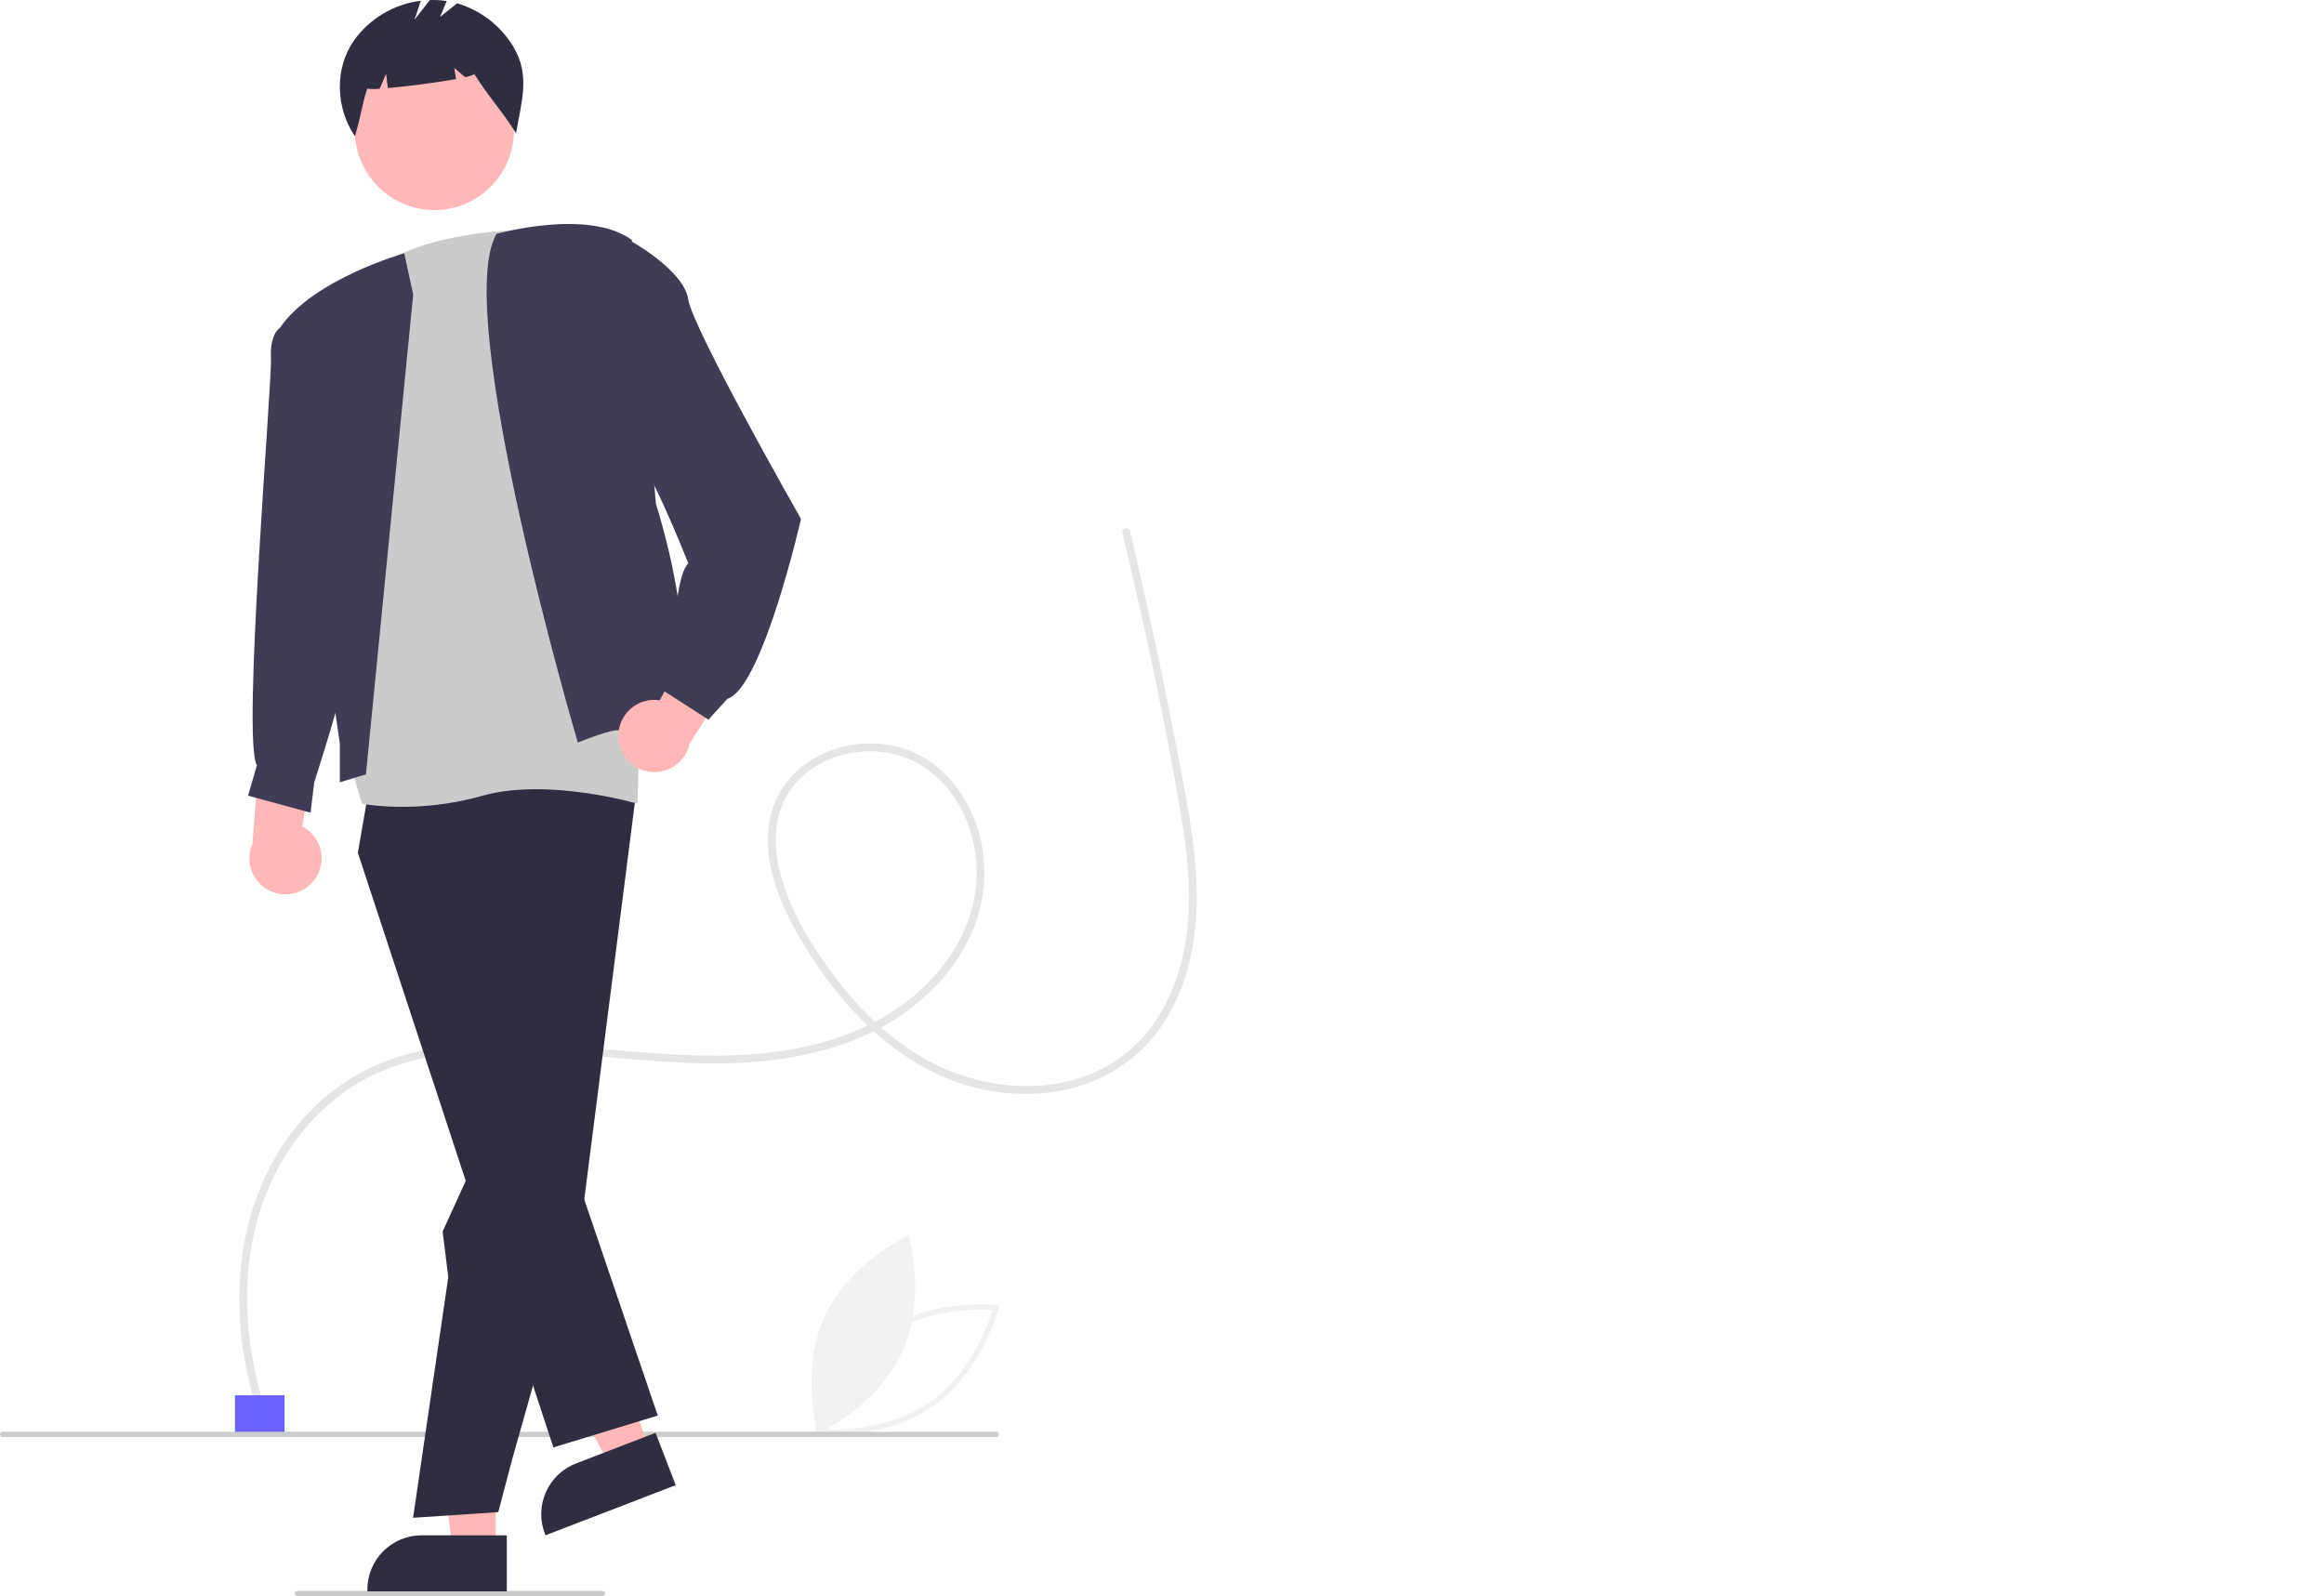 <svg width="891" height="612" viewBox="0 0 891 612" fill="none" xmlns="http://www.w3.org/2000/svg">
<g id="undraw_source_code_re_wd9m 1" clip-path="url(#clip0_24_2)">
<path id="Vector" d="M312.076 549.793L312.355 548.681C312.417 548.437 318.722 524.104 337.752 510.891C356.783 497.678 381.784 500.275 382.034 500.303L383.174 500.429L382.894 501.541C382.832 501.785 376.528 526.117 357.498 539.331C338.467 552.544 313.465 549.947 313.215 549.919L312.076 549.793ZM338.892 512.534C322.802 523.705 316.1 543.128 314.622 548.024C319.728 548.348 340.282 548.848 356.357 537.687C372.43 526.528 379.145 507.096 380.627 502.197C375.519 501.874 354.966 501.374 338.892 512.534V512.534Z" fill="#F1F1F1"/>
<path id="Vector_2" d="M345.802 518.439C336.204 539.408 313.592 549.618 313.592 549.618C313.592 549.618 306.542 525.831 316.14 504.862C325.738 483.893 348.349 473.683 348.349 473.683C348.349 473.683 355.4 497.47 345.802 518.439Z" fill="#F1F1F1"/>
<path id="Vector_3" d="M102.159 542.211C91.809 510.381 90.962 474.208 108.453 444.678C115.889 432.124 126.339 421.284 139.157 414.198C153.942 406.024 171.009 403.351 187.706 402.982C224.012 402.181 260.072 410.951 296.381 406.417C312.672 404.383 328.922 399.82 342.886 390.971C354.96 383.319 365.44 372.612 371.624 359.627C377.65 347.235 379.014 333.088 375.466 319.773C372.034 307.18 363.957 295.406 352.147 289.377C341.416 283.899 328.243 283.754 317.155 288.284C305.227 293.158 296.638 303.24 294.811 316.144C292.532 332.241 299.779 348.167 307.848 361.64C315.614 374.609 325.029 386.781 336.469 396.723C347.549 406.353 360.616 413.944 374.988 417.317C388.623 420.517 403.329 420.234 416.583 415.508C430.258 410.617 441.656 400.868 448.607 388.116C456.365 374.083 459.074 357.869 458.808 341.984C458.493 323.223 454.534 304.65 450.999 286.292C447.415 267.674 443.563 249.109 439.443 230.598C437.435 221.575 435.364 212.567 433.229 203.573C432.784 201.696 429.891 202.491 430.337 204.371C438.825 240.168 446.76 276.251 452.782 312.554C455.64 329.787 457.43 347.661 453.846 364.928C450.824 379.489 444.041 393.605 432.441 403.239C410.306 421.623 377.288 419.295 353.596 405.422C340.819 397.941 329.98 387.462 321.006 375.753C311.729 363.649 303.089 349.806 299.173 334.947C297.151 327.274 296.576 319.085 298.91 311.412C300.713 305.51 304.249 300.286 309.059 296.42C318.068 289.111 330.805 286.486 342.064 288.949C354.749 291.724 364.562 301.27 369.829 312.882C375.297 325.15 375.935 339.03 371.615 351.749C367.073 365.173 357.654 376.647 346.33 384.991C333.44 394.49 318.078 399.877 302.39 402.532C267.195 408.489 231.839 400.699 196.578 399.984C180.509 399.658 164.039 400.895 148.852 406.511C135.322 411.551 123.373 420.093 114.225 431.263C94.159 455.606 88.604 487.909 93.354 518.531C94.667 526.835 96.644 535.021 99.266 543.009C99.861 544.837 102.758 544.054 102.159 542.211L102.159 542.211Z" fill="#E5E5E5"/>
<path id="Vector_4" d="M109.106 534.972H90.106V549.972H109.106V534.972Z" fill="#6C63FF"/>
<path id="Vector_5" d="M382 550.972H1C0.735 550.972 0.48 550.867 0.293 550.679C0.105 550.492 0 550.237 0 549.972C0 549.707 0.105 549.452 0.293 549.265C0.48 549.077 0.735 548.972 1 548.972H382C382.265 548.972 382.52 549.077 382.707 549.265C382.895 549.452 383 549.707 383 549.972C383 550.237 382.895 550.492 382.707 550.679C382.52 550.867 382.265 550.972 382 550.972Z" fill="#CBCBCB"/>
<path id="Vector_6" d="M231 611.972H114C113.735 611.972 113.48 611.867 113.293 611.679C113.105 611.492 113 611.237 113 610.972C113 610.707 113.105 610.452 113.293 610.265C113.48 610.077 113.735 609.972 114 609.972H231C231.265 609.972 231.52 610.077 231.707 610.265C231.895 610.452 232 610.707 232 610.972C232 611.237 231.895 611.492 231.707 611.679C231.52 611.867 231.265 611.972 231 611.972Z" fill="#CBCBCB"/>
<path id="Vector_7" d="M120.421 337.489C121.653 335.9 122.521 334.061 122.965 332.1C123.409 330.14 123.417 328.106 122.99 326.142C122.562 324.178 121.709 322.331 120.491 320.732C119.273 319.133 117.719 317.821 115.939 316.888L123.187 268.567L100.151 279.246L96.8 323.495C95.43 326.59 95.243 330.079 96.274 333.303C97.306 336.526 99.483 339.259 102.395 340.984C105.307 342.709 108.75 343.306 112.072 342.662C115.395 342.017 118.365 340.177 120.421 337.489V337.489Z" fill="#FFB7B7"/>
<path id="Vector_8" d="M190.07 594.085L173.49 594.084L165.603 530.133L190.073 530.134L190.07 594.085Z" fill="#FFB7B7"/>
<path id="Vector_9" d="M194.299 610.157L140.838 610.155V609.479C140.838 603.96 143.031 598.668 146.933 594.765C150.835 590.863 156.128 588.671 161.646 588.671H161.648L194.3 588.672L194.299 610.157Z" fill="#2F2E41"/>
<path id="Vector_10" d="M249.331 555.947L233.847 561.911L203.476 505.027L226.328 496.225L249.331 555.947Z" fill="#FFB7B7"/>
<path id="Vector_11" d="M259.061 569.435L209.136 588.664L208.892 588.033C206.908 582.879 207.051 577.148 209.292 572.1C211.532 567.052 215.686 563.101 220.839 561.116L220.84 561.115L251.333 549.37L259.061 569.435Z" fill="#2F2E41"/>
<path id="Vector_12" d="M141.884 299.94L137.199 326.966L212.158 554.969L252.175 542.753L223.581 458.657L194.687 333.962L194.061 289.516L141.884 299.94Z" fill="#2F2E41"/>
<path id="Vector_13" d="M158.371 581.952L171.87 489.638L169.693 472.216L194.061 418.738L191.253 291.986L244.39 299.94L223.581 463.201L196.481 559.086L191.037 579.774L158.371 581.952Z" fill="#2F2E41"/>
<path id="Vector_14" d="M166.537 80.536C183.375 80.536 197.025 66.886 197.025 50.048C197.025 33.211 183.375 19.561 166.537 19.561C149.699 19.561 136.05 33.211 136.05 50.048C136.05 66.886 149.699 80.536 166.537 80.536Z" fill="#FFB8B8"/>
<path id="Vector_15" d="M196.629 17.608C191.764 9.709 184.15 3.888 175.251 1.266L168.715 6.494L171.256 0.396C169.119 0.07 166.957 -0.055 164.796 0.022L158.915 7.583L161.35 0.281C156.247 0.915 151.33 2.6 146.911 5.229C142.492 7.858 138.665 11.374 135.672 15.555C128.187 26.347 128.688 41.349 136.05 52.226C138.071 46.016 138.759 40.195 140.78 33.985C142.368 34.202 143.978 34.209 145.568 34.008L148.027 28.271L148.714 33.766C156.334 33.102 167.637 31.644 174.862 30.308L174.159 26.094L178.362 29.596C180.576 29.087 181.89 28.625 181.781 28.271C187.154 36.933 192.478 42.466 197.851 51.128C199.891 38.91 203.491 28.754 196.629 17.608Z" fill="#2F2E41"/>
<path id="Vector_16" d="M225.768 88.396C225.768 88.396 167.708 83.235 142.296 104.326L134.416 293.407L138.762 308.162C138.762 308.162 159.544 312.309 184.762 305.155C209.98 298 244.39 308.162 244.39 308.162L248.09 192.382L225.768 88.396Z" fill="#CBCBCB"/>
<path id="Vector_17" d="M140.294 296.911L158.413 112.968L154.993 97.107C154.993 97.107 120.037 106.98 107.299 125.726L130.288 285.126V299.94L140.294 296.911Z" fill="#3F3D56"/>
<path id="Vector_18" d="M221.524 284.696C221.524 284.696 172.913 119.799 190.358 89.671C190.358 89.671 225.447 79.776 242.213 91.98L251.499 193.258C251.499 193.258 270.129 251.165 255.843 264.783L258.978 278.401C258.978 278.401 239.919 279.524 235.838 280.051C231.757 280.578 221.524 284.696 221.524 284.696Z" fill="#3F3D56"/>
<path id="Vector_19" d="M118.137 124.635L107.299 125.726C107.299 125.726 103.404 127.842 103.883 137.246C104.362 146.65 92.638 284.457 98.499 293.406L95.106 305.078L119.061 311.611L120.484 299.94C120.484 299.94 130.188 269.773 131.43 262.11C132.672 254.446 118.137 124.635 118.137 124.635Z" fill="#3F3D56"/>
<path id="Vector_20" d="M237.076 282.403C237.032 280.393 237.428 278.399 238.238 276.559C239.048 274.719 240.251 273.079 241.763 271.755C243.275 270.43 245.059 269.454 246.99 268.893C248.92 268.333 250.95 268.203 252.936 268.512L275.859 225.362L288.02 247.65L264.388 285.209C263.647 288.512 261.722 291.428 258.975 293.405C256.228 295.382 252.852 296.283 249.485 295.937C246.119 295.591 242.996 294.023 240.709 291.528C238.422 289.034 237.129 285.787 237.076 282.403V282.403Z" fill="#FFB7B7"/>
<path id="Vector_21" d="M228.216 97.33L241.124 91.98C241.124 91.98 262.142 103.404 263.827 114.683C265.511 125.962 307.106 198.977 307.106 198.977C307.106 198.977 292.235 263.979 278.873 267.923L271.611 275.936L251.549 263.009L258.049 256.509C258.049 256.509 257.878 222.123 263.873 215.963C263.873 215.963 247.001 172.782 239.379 168.427C231.757 164.071 228.216 97.33 228.216 97.33Z" fill="#3F3D56"/>
</g>
<defs>
<clipPath id="clip0_24_2">
<rect width="890.106" height="611.972" fill="white"/>
</clipPath>
</defs>
</svg>
